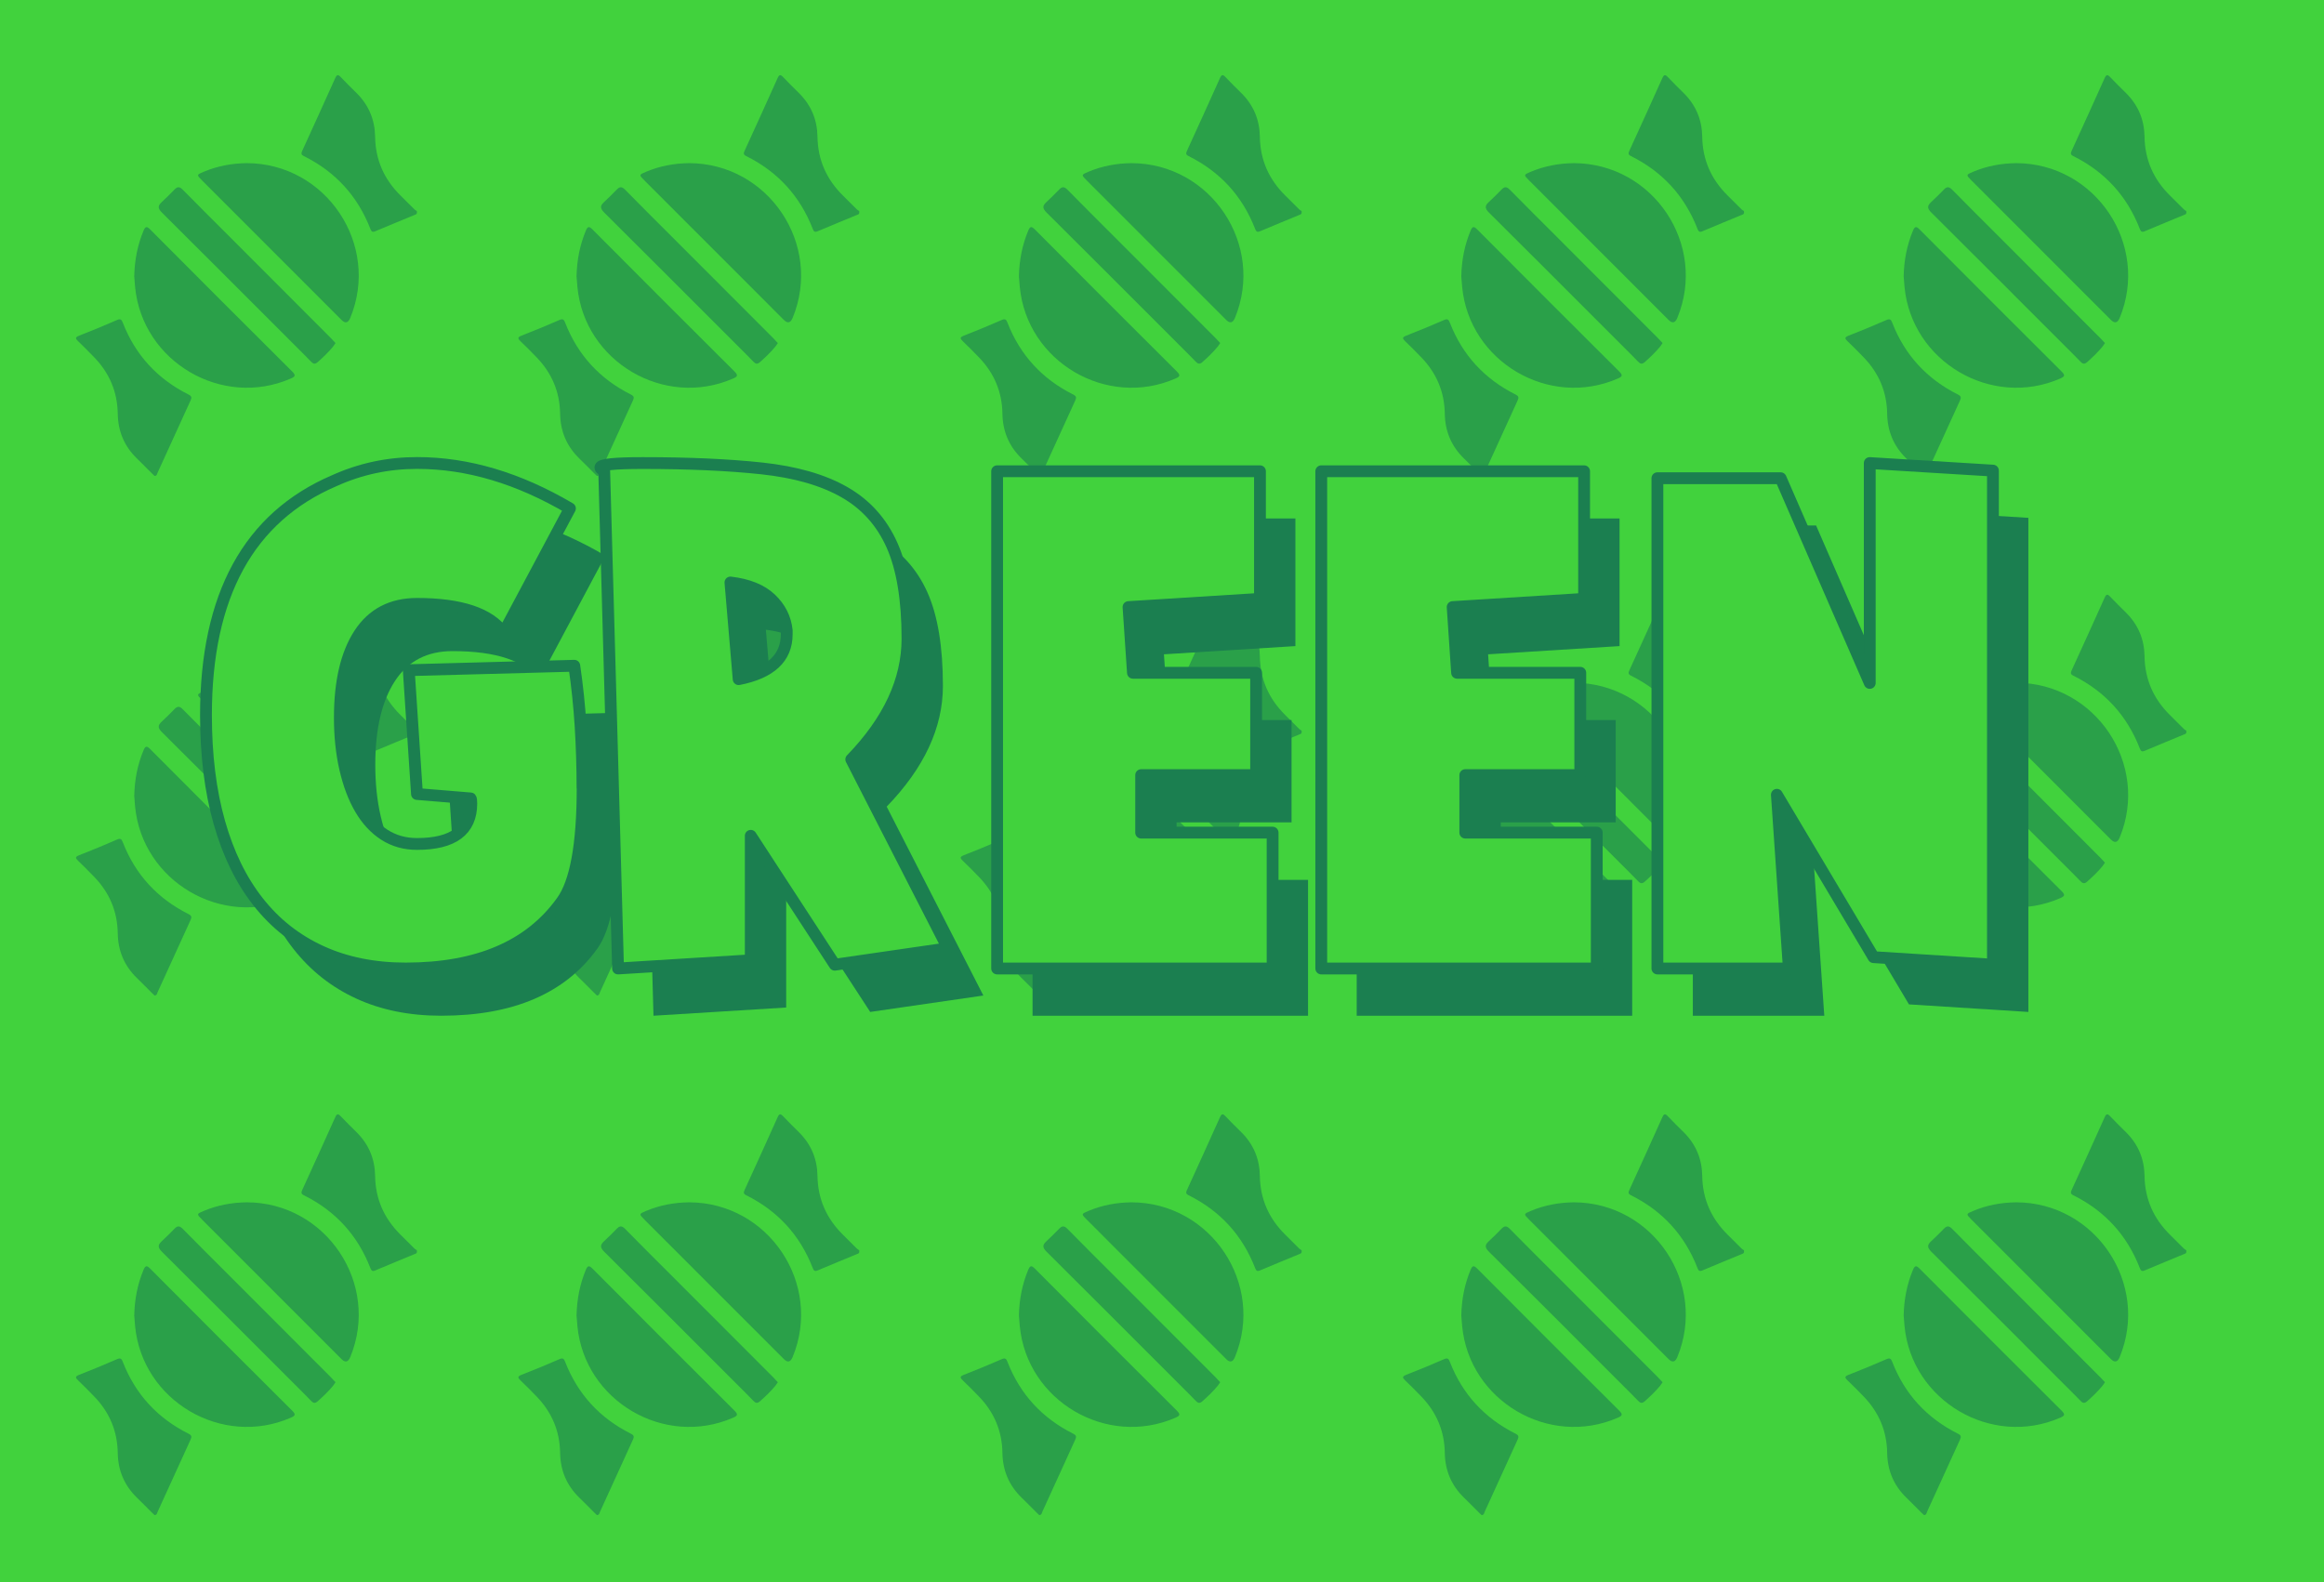 <?xml version="1.0" encoding="UTF-8"?><svg id="Capa_2" xmlns="http://www.w3.org/2000/svg" viewBox="0 0 393.54 268"><defs><style>.cls-1,.cls-2{fill:#41d23d;}.cls-3{fill:#1b7f50;}.cls-4{opacity:.61;}.cls-2{stroke:#1b7f50;stroke-linejoin:round;stroke-width:2px;}</style></defs><g id="Capa_1-2"><g><rect class="cls-1" width="393.54" height="268"/><g><g id="CphEfc.tif" class="cls-4"><path class="cls-3" d="M22.73,46.89c.06-2.92,.58-5.41,1.57-7.81,.33-.79,.57-.78,1.15-.2,7.99,8.03,15.99,16.04,24.02,24.03,.65,.65,.54,.86-.24,1.2-11.64,5.08-25.13-2.85-26.35-15.5-.07-.68-.12-1.37-.14-1.73Z"/><path class="cls-3" d="M41.8,27.63c13.43,.05,22.63,13.82,17.51,26.21q-.53,1.29-1.48,.34c-7.87-7.87-15.74-15.75-23.61-23.62-.95-.95-.95-.96,.33-1.49,2.32-.97,4.75-1.41,7.26-1.44Z"/><path class="cls-3" d="M70.58,35.72c.11,.6-.2,.6-.38,.68-2.22,.93-4.46,1.82-6.67,2.77-.54,.23-.66-.04-.82-.43-2.16-5.56-5.93-9.66-11.26-12.31-.49-.24-.45-.48-.27-.89,1.87-4.1,3.75-8.2,5.59-12.32,.28-.63,.5-.62,.94-.15,.87,.92,1.77,1.8,2.67,2.69,2.06,2.04,3.1,4.52,3.14,7.41,.06,3.92,1.53,7.2,4.3,9.94,.79,.78,1.57,1.57,2.36,2.35,.16,.16,.38,.26,.4,.27Z"/><path class="cls-3" d="M26.17,80.6c-.14-.14-.31-.29-.47-.45-.84-.84-1.67-1.69-2.52-2.51-2.14-2.08-3.2-4.62-3.24-7.59-.06-3.69-1.4-6.85-3.95-9.5-.9-.94-1.82-1.86-2.76-2.76-.43-.42-.57-.65,.14-.93,2.17-.85,4.33-1.73,6.46-2.67,.63-.28,.78,0,.97,.48,2.14,5.48,5.87,9.51,11.11,12.14,.56,.28,.58,.53,.35,1.03-1.87,4.06-3.71,8.13-5.57,12.2-.1,.22-.1,.55-.52,.56Z"/><path class="cls-3" d="M56.8,58.12c-.16,.24-.28,.43-.42,.6-.78,.95-1.67,1.79-2.58,2.6-.46,.41-.76,.32-1.14-.09-.92-.97-1.89-1.9-2.83-2.85-7.47-7.47-14.93-14.95-22.42-22.39-.67-.67-.73-1.11-.05-1.74,.76-.7,1.49-1.43,2.21-2.17,.52-.54,.89-.45,1.4,.07,2.6,2.65,5.23,5.26,7.86,7.89,5.73,5.74,11.47,11.48,17.2,17.22,.26,.26,.51,.55,.79,.85Z"/></g><g id="CphEfc.tif-2" class="cls-4"><path class="cls-3" d="M22.73,134.89c.06-2.92,.58-5.41,1.57-7.81,.33-.79,.57-.78,1.15-.2,7.99,8.03,15.99,16.04,24.02,24.03,.65,.65,.54,.86-.24,1.2-11.64,5.08-25.13-2.85-26.35-15.5-.07-.68-.12-1.37-.14-1.73Z"/><path class="cls-3" d="M41.8,115.63c13.43,.05,22.63,13.82,17.51,26.21q-.53,1.29-1.48,.34c-7.87-7.87-15.74-15.75-23.61-23.62-.95-.95-.95-.96,.33-1.49,2.32-.97,4.75-1.41,7.26-1.44Z"/><path class="cls-3" d="M70.58,123.71c.11,.6-.2,.6-.38,.68-2.22,.93-4.46,1.82-6.67,2.77-.54,.23-.66-.04-.82-.43-2.16-5.56-5.93-9.66-11.26-12.31-.49-.24-.45-.48-.27-.89,1.87-4.1,3.75-8.2,5.59-12.32,.28-.63,.5-.62,.94-.15,.87,.92,1.77,1.8,2.67,2.69,2.06,2.04,3.1,4.52,3.14,7.41,.06,3.92,1.53,7.2,4.3,9.94,.79,.78,1.57,1.57,2.36,2.35,.16,.16,.38,.26,.4,.27Z"/><path class="cls-3" d="M26.17,168.59c-.14-.14-.31-.29-.47-.45-.84-.84-1.67-1.69-2.52-2.51-2.14-2.08-3.2-4.62-3.24-7.59-.06-3.69-1.4-6.85-3.95-9.5-.9-.94-1.82-1.86-2.76-2.76-.43-.42-.57-.65,.14-.93,2.17-.85,4.33-1.73,6.46-2.67,.63-.28,.78,0,.97,.48,2.14,5.48,5.87,9.51,11.11,12.14,.56,.28,.58,.53,.35,1.03-1.87,4.06-3.71,8.13-5.57,12.2-.1,.22-.1,.55-.52,.56Z"/><path class="cls-3" d="M56.8,146.11c-.16,.24-.28,.43-.42,.6-.78,.95-1.67,1.79-2.58,2.6-.46,.41-.76,.32-1.14-.09-.92-.97-1.89-1.9-2.83-2.85-7.47-7.47-14.93-14.95-22.42-22.39-.67-.67-.73-1.11-.05-1.74,.76-.7,1.49-1.43,2.21-2.17,.52-.54,.89-.45,1.4,.07,2.6,2.65,5.23,5.26,7.86,7.89,5.73,5.74,11.47,11.48,17.2,17.22,.26,.26,.51,.55,.79,.85Z"/></g><g id="CphEfc.tif-3" class="cls-4"><path class="cls-3" d="M22.73,222.88c.06-2.92,.58-5.41,1.57-7.81,.33-.79,.57-.78,1.15-.2,7.99,8.03,15.99,16.04,24.02,24.03,.65,.65,.54,.86-.24,1.2-11.64,5.08-25.13-2.85-26.35-15.5-.07-.68-.12-1.37-.14-1.73Z"/><path class="cls-3" d="M41.8,203.62c13.43,.05,22.63,13.82,17.51,26.21q-.53,1.29-1.48,.34c-7.87-7.87-15.74-15.75-23.61-23.62-.95-.95-.95-.96,.33-1.49,2.32-.97,4.75-1.41,7.26-1.44Z"/><path class="cls-3" d="M70.58,211.71c.11,.6-.2,.6-.38,.68-2.22,.93-4.46,1.82-6.67,2.77-.54,.23-.66-.04-.82-.43-2.16-5.56-5.93-9.66-11.26-12.31-.49-.24-.45-.48-.27-.89,1.87-4.1,3.75-8.2,5.59-12.32,.28-.63,.5-.62,.94-.15,.87,.92,1.77,1.8,2.67,2.69,2.06,2.04,3.1,4.52,3.14,7.41,.06,3.92,1.53,7.2,4.3,9.94,.79,.78,1.57,1.57,2.36,2.35,.16,.16,.38,.26,.4,.27Z"/><path class="cls-3" d="M26.17,256.59c-.14-.14-.31-.29-.47-.45-.84-.84-1.67-1.69-2.52-2.51-2.14-2.08-3.2-4.62-3.24-7.59-.06-3.69-1.4-6.85-3.95-9.5-.9-.94-1.82-1.86-2.76-2.76-.43-.42-.57-.65,.14-.93,2.17-.85,4.33-1.73,6.46-2.67,.63-.28,.78,0,.97,.48,2.14,5.48,5.87,9.51,11.11,12.14,.56,.28,.58,.53,.35,1.03-1.87,4.06-3.71,8.13-5.57,12.2-.1,.22-.1,.55-.52,.56Z"/><path class="cls-3" d="M56.8,234.11c-.16,.24-.28,.43-.42,.6-.78,.95-1.67,1.79-2.58,2.6-.46,.41-.76,.32-1.14-.09-.92-.97-1.89-1.9-2.83-2.85-7.47-7.47-14.93-14.95-22.42-22.39-.67-.67-.73-1.11-.05-1.74,.76-.7,1.49-1.43,2.21-2.17,.52-.54,.89-.45,1.4,.07,2.6,2.65,5.23,5.26,7.86,7.89,5.73,5.74,11.47,11.48,17.2,17.22,.26,.26,.51,.55,.79,.85Z"/></g></g><g><g id="CphEfc.tif-4" class="cls-4"><path class="cls-3" d="M97.63,46.89c.06-2.92,.58-5.41,1.57-7.81,.33-.79,.57-.78,1.15-.2,7.99,8.03,15.99,16.04,24.02,24.03,.65,.65,.54,.86-.24,1.2-11.64,5.08-25.13-2.85-26.35-15.5-.07-.68-.12-1.37-.14-1.73Z"/><path class="cls-3" d="M116.71,27.63c13.43,.05,22.63,13.82,17.51,26.21q-.53,1.29-1.48,.34c-7.87-7.87-15.74-15.75-23.61-23.62-.95-.95-.95-.96,.33-1.49,2.32-.97,4.75-1.41,7.26-1.44Z"/><path class="cls-3" d="M145.49,35.72c.11,.6-.2,.6-.38,.68-2.22,.93-4.46,1.82-6.67,2.77-.54,.23-.66-.04-.82-.43-2.16-5.56-5.93-9.66-11.26-12.31-.49-.24-.45-.48-.27-.89,1.87-4.1,3.75-8.2,5.59-12.32,.28-.63,.5-.62,.94-.15,.87,.92,1.77,1.8,2.67,2.69,2.06,2.04,3.1,4.52,3.14,7.41,.06,3.92,1.53,7.2,4.3,9.94,.79,.78,1.57,1.57,2.36,2.35,.16,.16,.38,.26,.4,.27Z"/><path class="cls-3" d="M101.08,80.6c-.14-.14-.31-.29-.47-.45-.84-.84-1.67-1.69-2.52-2.51-2.14-2.08-3.2-4.62-3.24-7.59-.06-3.69-1.4-6.85-3.95-9.5-.9-.94-1.82-1.86-2.76-2.76-.43-.42-.57-.65,.14-.93,2.17-.85,4.33-1.73,6.46-2.67,.63-.28,.78,0,.97,.48,2.14,5.48,5.87,9.51,11.11,12.14,.56,.28,.58,.53,.35,1.03-1.87,4.06-3.71,8.13-5.57,12.2-.1,.22-.1,.55-.52,.56Z"/><path class="cls-3" d="M131.7,58.12c-.16,.24-.28,.43-.42,.6-.78,.95-1.67,1.79-2.58,2.6-.46,.41-.76,.32-1.14-.09-.92-.97-1.89-1.9-2.83-2.85-7.47-7.47-14.93-14.95-22.42-22.39-.67-.67-.73-1.11-.05-1.74,.76-.7,1.49-1.43,2.21-2.17,.52-.54,.89-.45,1.4,.07,2.6,2.65,5.23,5.26,7.86,7.89,5.73,5.74,11.47,11.48,17.2,17.22,.26,.26,.51,.55,.79,.85Z"/></g><g id="CphEfc.tif-5" class="cls-4"><path class="cls-3" d="M97.63,134.89c.06-2.92,.58-5.41,1.57-7.81,.33-.79,.57-.78,1.15-.2,7.99,8.03,15.99,16.04,24.02,24.03,.65,.65,.54,.86-.24,1.2-11.64,5.08-25.13-2.85-26.35-15.5-.07-.68-.12-1.37-.14-1.73Z"/><path class="cls-3" d="M116.71,115.63c13.43,.05,22.63,13.82,17.51,26.21q-.53,1.29-1.48,.34c-7.87-7.87-15.74-15.75-23.61-23.62-.95-.95-.95-.96,.33-1.49,2.32-.97,4.75-1.41,7.26-1.44Z"/><path class="cls-3" d="M145.49,123.71c.11,.6-.2,.6-.38,.68-2.22,.93-4.46,1.82-6.67,2.77-.54,.23-.66-.04-.82-.43-2.16-5.56-5.93-9.66-11.26-12.31-.49-.24-.45-.48-.27-.89,1.87-4.1,3.75-8.2,5.59-12.32,.28-.63,.5-.62,.94-.15,.87,.92,1.77,1.8,2.67,2.69,2.06,2.04,3.1,4.52,3.14,7.41,.06,3.92,1.53,7.2,4.3,9.94,.79,.78,1.57,1.57,2.36,2.35,.16,.16,.38,.26,.4,.27Z"/><path class="cls-3" d="M101.08,168.59c-.14-.14-.31-.29-.47-.45-.84-.84-1.67-1.69-2.52-2.51-2.14-2.08-3.2-4.62-3.24-7.59-.06-3.69-1.4-6.85-3.95-9.5-.9-.94-1.82-1.86-2.76-2.76-.43-.42-.57-.65,.14-.93,2.17-.85,4.33-1.73,6.46-2.67,.63-.28,.78,0,.97,.48,2.14,5.48,5.87,9.51,11.11,12.14,.56,.28,.58,.53,.35,1.03-1.87,4.06-3.71,8.13-5.57,12.2-.1,.22-.1,.55-.52,.56Z"/><path class="cls-3" d="M131.7,146.11c-.16,.24-.28,.43-.42,.6-.78,.95-1.67,1.79-2.58,2.6-.46,.41-.76,.32-1.14-.09-.92-.97-1.89-1.9-2.83-2.85-7.47-7.47-14.93-14.95-22.42-22.39-.67-.67-.73-1.11-.05-1.74,.76-.7,1.49-1.43,2.21-2.17,.52-.54,.89-.45,1.4,.07,2.6,2.65,5.23,5.26,7.86,7.89,5.73,5.74,11.47,11.48,17.2,17.22,.26,.26,.51,.55,.79,.85Z"/></g><g id="CphEfc.tif-6" class="cls-4"><path class="cls-3" d="M97.63,222.88c.06-2.92,.58-5.41,1.57-7.81,.33-.79,.57-.78,1.15-.2,7.99,8.03,15.99,16.04,24.02,24.03,.65,.65,.54,.86-.24,1.2-11.64,5.08-25.13-2.85-26.35-15.5-.07-.68-.12-1.37-.14-1.73Z"/><path class="cls-3" d="M116.71,203.62c13.43,.05,22.63,13.82,17.51,26.21q-.53,1.29-1.48,.34c-7.87-7.87-15.74-15.75-23.61-23.62-.95-.95-.95-.96,.33-1.49,2.32-.97,4.75-1.41,7.26-1.44Z"/><path class="cls-3" d="M145.49,211.71c.11,.6-.2,.6-.38,.68-2.22,.93-4.46,1.82-6.67,2.77-.54,.23-.66-.04-.82-.43-2.16-5.56-5.93-9.66-11.26-12.31-.49-.24-.45-.48-.27-.89,1.87-4.1,3.75-8.2,5.59-12.32,.28-.63,.5-.62,.94-.15,.87,.92,1.77,1.8,2.67,2.69,2.06,2.04,3.1,4.52,3.14,7.41,.06,3.92,1.53,7.2,4.3,9.94,.79,.78,1.57,1.57,2.36,2.35,.16,.16,.38,.26,.4,.27Z"/><path class="cls-3" d="M101.08,256.59c-.14-.14-.31-.29-.47-.45-.84-.84-1.67-1.69-2.52-2.51-2.14-2.08-3.2-4.62-3.24-7.59-.06-3.69-1.4-6.85-3.95-9.5-.9-.94-1.82-1.86-2.76-2.76-.43-.42-.57-.65,.14-.93,2.17-.85,4.33-1.73,6.46-2.67,.63-.28,.78,0,.97,.48,2.14,5.48,5.87,9.51,11.11,12.14,.56,.28,.58,.53,.35,1.03-1.87,4.06-3.71,8.13-5.57,12.2-.1,.22-.1,.55-.52,.56Z"/><path class="cls-3" d="M131.7,234.11c-.16,.24-.28,.43-.42,.6-.78,.95-1.67,1.79-2.58,2.6-.46,.41-.76,.32-1.14-.09-.92-.97-1.89-1.9-2.83-2.85-7.47-7.47-14.93-14.95-22.42-22.39-.67-.67-.73-1.11-.05-1.74,.76-.7,1.49-1.43,2.21-2.17,.52-.54,.89-.45,1.4,.07,2.6,2.65,5.23,5.26,7.86,7.89,5.73,5.74,11.47,11.48,17.2,17.22,.26,.26,.51,.55,.79,.85Z"/></g></g><g><g id="CphEfc.tif-7" class="cls-4"><path class="cls-3" d="M172.54,46.89c.06-2.92,.58-5.41,1.57-7.81,.33-.79,.57-.78,1.15-.2,7.99,8.03,15.99,16.04,24.02,24.03,.65,.65,.54,.86-.24,1.2-11.64,5.08-25.13-2.85-26.35-15.5-.07-.68-.12-1.37-.14-1.73Z"/><path class="cls-3" d="M191.61,27.63c13.43,.05,22.63,13.82,17.51,26.21q-.53,1.29-1.48,.34c-7.87-7.87-15.74-15.75-23.61-23.62-.95-.95-.95-.96,.33-1.49,2.32-.97,4.75-1.41,7.26-1.44Z"/><path class="cls-3" d="M220.4,35.72c.11,.6-.2,.6-.38,.68-2.22,.93-4.46,1.82-6.67,2.77-.54,.23-.66-.04-.82-.43-2.16-5.56-5.93-9.66-11.26-12.31-.49-.24-.45-.48-.27-.89,1.87-4.1,3.75-8.2,5.59-12.32,.28-.63,.5-.62,.94-.15,.87,.92,1.77,1.8,2.67,2.69,2.06,2.04,3.1,4.52,3.14,7.41,.06,3.92,1.53,7.2,4.3,9.94,.79,.78,1.57,1.57,2.36,2.35,.16,.16,.38,.26,.4,.27Z"/><path class="cls-3" d="M175.98,80.6c-.14-.14-.31-.29-.47-.45-.84-.84-1.67-1.69-2.52-2.51-2.14-2.08-3.2-4.62-3.24-7.59-.06-3.69-1.4-6.85-3.95-9.5-.9-.94-1.82-1.86-2.76-2.76-.43-.42-.57-.65,.14-.93,2.17-.85,4.33-1.73,6.46-2.67,.63-.28,.78,0,.97,.48,2.14,5.48,5.87,9.51,11.11,12.14,.56,.28,.58,.53,.35,1.03-1.87,4.06-3.71,8.13-5.57,12.2-.1,.22-.1,.55-.52,.56Z"/><path class="cls-3" d="M206.61,58.12c-.16,.24-.28,.43-.42,.6-.78,.95-1.67,1.79-2.58,2.6-.46,.41-.76,.32-1.14-.09-.92-.97-1.89-1.9-2.83-2.85-7.47-7.47-14.93-14.95-22.42-22.39-.67-.67-.73-1.11-.05-1.74,.76-.7,1.49-1.43,2.21-2.17,.52-.54,.89-.45,1.4,.07,2.6,2.65,5.23,5.26,7.86,7.89,5.73,5.74,11.47,11.48,17.2,17.22,.26,.26,.51,.55,.79,.85Z"/></g><g id="CphEfc.tif-8" class="cls-4"><path class="cls-3" d="M172.54,134.89c.06-2.92,.58-5.41,1.57-7.81,.33-.79,.57-.78,1.15-.2,7.99,8.03,15.99,16.04,24.02,24.03,.65,.65,.54,.86-.24,1.2-11.64,5.08-25.13-2.85-26.35-15.5-.07-.68-.12-1.37-.14-1.73Z"/><path class="cls-3" d="M191.61,115.63c13.43,.05,22.63,13.82,17.51,26.21q-.53,1.29-1.48,.34c-7.87-7.87-15.74-15.75-23.61-23.62-.95-.95-.95-.96,.33-1.49,2.32-.97,4.75-1.41,7.26-1.44Z"/><path class="cls-3" d="M220.4,123.71c.11,.6-.2,.6-.38,.68-2.22,.93-4.46,1.82-6.67,2.77-.54,.23-.66-.04-.82-.43-2.16-5.56-5.93-9.66-11.26-12.31-.49-.24-.45-.48-.27-.89,1.87-4.1,3.75-8.2,5.59-12.32,.28-.63,.5-.62,.94-.15,.87,.92,1.77,1.8,2.67,2.69,2.06,2.04,3.1,4.52,3.14,7.41,.06,3.92,1.53,7.2,4.3,9.94,.79,.78,1.57,1.57,2.36,2.35,.16,.16,.38,.26,.4,.27Z"/><path class="cls-3" d="M175.98,168.59c-.14-.14-.31-.29-.47-.45-.84-.84-1.67-1.69-2.52-2.51-2.14-2.08-3.2-4.62-3.24-7.59-.06-3.69-1.4-6.85-3.95-9.5-.9-.94-1.82-1.86-2.76-2.76-.43-.42-.57-.65,.14-.93,2.17-.85,4.33-1.73,6.46-2.67,.63-.28,.78,0,.97,.48,2.14,5.48,5.87,9.51,11.11,12.14,.56,.28,.58,.53,.35,1.03-1.87,4.06-3.71,8.13-5.57,12.2-.1,.22-.1,.55-.52,.56Z"/><path class="cls-3" d="M206.61,146.11c-.16,.24-.28,.43-.42,.6-.78,.95-1.67,1.79-2.58,2.6-.46,.41-.76,.32-1.14-.09-.92-.97-1.89-1.9-2.83-2.85-7.47-7.47-14.93-14.95-22.42-22.39-.67-.67-.73-1.11-.05-1.74,.76-.7,1.49-1.43,2.21-2.17,.52-.54,.89-.45,1.4,.07,2.6,2.65,5.23,5.26,7.86,7.89,5.73,5.74,11.47,11.48,17.2,17.22,.26,.26,.51,.55,.79,.85Z"/></g><g id="CphEfc.tif-9" class="cls-4"><path class="cls-3" d="M172.54,222.88c.06-2.92,.58-5.41,1.57-7.81,.33-.79,.57-.78,1.15-.2,7.99,8.03,15.99,16.04,24.02,24.03,.65,.65,.54,.86-.24,1.2-11.64,5.08-25.13-2.85-26.35-15.5-.07-.68-.12-1.37-.14-1.73Z"/><path class="cls-3" d="M191.61,203.62c13.43,.05,22.63,13.82,17.51,26.21q-.53,1.29-1.48,.34c-7.87-7.87-15.74-15.75-23.61-23.62-.95-.95-.95-.96,.33-1.49,2.32-.97,4.75-1.41,7.26-1.44Z"/><path class="cls-3" d="M220.4,211.71c.11,.6-.2,.6-.38,.68-2.22,.93-4.46,1.82-6.67,2.77-.54,.23-.66-.04-.82-.43-2.16-5.56-5.93-9.66-11.26-12.31-.49-.24-.45-.48-.27-.89,1.87-4.1,3.75-8.2,5.59-12.32,.28-.63,.5-.62,.94-.15,.87,.92,1.77,1.8,2.67,2.69,2.06,2.04,3.1,4.52,3.14,7.41,.06,3.92,1.53,7.2,4.3,9.94,.79,.78,1.57,1.57,2.36,2.35,.16,.16,.38,.26,.4,.27Z"/><path class="cls-3" d="M175.98,256.59c-.14-.14-.31-.29-.47-.45-.84-.84-1.67-1.69-2.52-2.51-2.14-2.08-3.2-4.62-3.24-7.59-.06-3.69-1.4-6.85-3.95-9.5-.9-.94-1.82-1.86-2.76-2.76-.43-.42-.57-.65,.14-.93,2.17-.85,4.33-1.73,6.46-2.67,.63-.28,.78,0,.97,.48,2.14,5.48,5.87,9.51,11.11,12.14,.56,.28,.58,.53,.35,1.03-1.87,4.06-3.71,8.13-5.57,12.2-.1,.22-.1,.55-.52,.56Z"/><path class="cls-3" d="M206.61,234.11c-.16,.24-.28,.43-.42,.6-.78,.95-1.67,1.79-2.58,2.6-.46,.41-.76,.32-1.14-.09-.92-.97-1.89-1.9-2.83-2.85-7.47-7.47-14.93-14.95-22.42-22.39-.67-.67-.73-1.11-.05-1.74,.76-.7,1.49-1.43,2.21-2.17,.52-.54,.89-.45,1.4,.07,2.6,2.65,5.23,5.26,7.86,7.89,5.73,5.74,11.47,11.48,17.2,17.22,.26,.26,.51,.55,.79,.85Z"/></g></g><g><g id="CphEfc.tif-10" class="cls-4"><path class="cls-3" d="M247.45,46.89c.06-2.92,.58-5.41,1.57-7.81,.33-.79,.57-.78,1.15-.2,7.99,8.03,15.99,16.04,24.02,24.03,.65,.65,.54,.86-.24,1.2-11.64,5.08-25.13-2.85-26.35-15.5-.07-.68-.12-1.37-.14-1.73Z"/><path class="cls-3" d="M266.52,27.63c13.43,.05,22.63,13.82,17.51,26.21q-.53,1.29-1.48,.34c-7.87-7.87-15.74-15.75-23.61-23.62-.95-.95-.95-.96,.33-1.49,2.32-.97,4.75-1.41,7.26-1.44Z"/><path class="cls-3" d="M295.31,35.72c.11,.6-.2,.6-.38,.68-2.22,.93-4.46,1.82-6.67,2.77-.54,.23-.66-.04-.82-.43-2.16-5.56-5.93-9.66-11.26-12.31-.49-.24-.45-.48-.27-.89,1.87-4.1,3.75-8.2,5.59-12.32,.28-.63,.5-.62,.94-.15,.87,.92,1.77,1.8,2.67,2.69,2.06,2.04,3.1,4.52,3.14,7.41,.06,3.92,1.53,7.2,4.3,9.94,.79,.78,1.57,1.57,2.36,2.35,.16,.16,.38,.26,.4,.27Z"/><path class="cls-3" d="M250.89,80.6c-.14-.14-.31-.29-.47-.45-.84-.84-1.67-1.69-2.52-2.51-2.14-2.08-3.2-4.62-3.24-7.59-.06-3.69-1.4-6.85-3.95-9.5-.9-.94-1.82-1.86-2.76-2.76-.43-.42-.57-.65,.14-.93,2.17-.85,4.33-1.73,6.46-2.67,.63-.28,.78,0,.97,.48,2.14,5.48,5.87,9.51,11.11,12.14,.56,.28,.58,.53,.35,1.03-1.87,4.06-3.71,8.13-5.57,12.2-.1,.22-.1,.55-.52,.56Z"/><path class="cls-3" d="M281.52,58.12c-.16,.24-.28,.43-.42,.6-.78,.95-1.67,1.79-2.58,2.6-.46,.41-.76,.32-1.14-.09-.92-.97-1.89-1.9-2.83-2.85-7.47-7.47-14.93-14.95-22.42-22.39-.67-.67-.73-1.11-.05-1.74,.76-.7,1.49-1.43,2.21-2.17,.52-.54,.89-.45,1.4,.07,2.6,2.65,5.23,5.26,7.86,7.89,5.73,5.74,11.47,11.48,17.2,17.22,.26,.26,.51,.55,.79,.85Z"/></g><g id="CphEfc.tif-11" class="cls-4"><path class="cls-3" d="M247.45,134.89c.06-2.92,.58-5.41,1.57-7.81,.33-.79,.57-.78,1.15-.2,7.99,8.03,15.99,16.04,24.02,24.03,.65,.65,.54,.86-.24,1.2-11.64,5.08-25.13-2.85-26.35-15.5-.07-.68-.12-1.37-.14-1.73Z"/><path class="cls-3" d="M266.52,115.63c13.43,.05,22.63,13.82,17.51,26.21q-.53,1.29-1.48,.34c-7.87-7.87-15.74-15.75-23.61-23.62-.95-.95-.95-.96,.33-1.49,2.32-.97,4.75-1.41,7.26-1.44Z"/><path class="cls-3" d="M295.31,123.71c.11,.6-.2,.6-.38,.68-2.22,.93-4.46,1.82-6.67,2.77-.54,.23-.66-.04-.82-.43-2.16-5.56-5.93-9.66-11.26-12.31-.49-.24-.45-.48-.27-.89,1.87-4.1,3.75-8.2,5.59-12.32,.28-.63,.5-.62,.94-.15,.87,.92,1.77,1.8,2.67,2.69,2.06,2.04,3.1,4.52,3.14,7.41,.06,3.92,1.53,7.2,4.3,9.94,.79,.78,1.57,1.57,2.36,2.35,.16,.16,.38,.26,.4,.27Z"/><path class="cls-3" d="M250.89,168.59c-.14-.14-.31-.29-.47-.45-.84-.84-1.67-1.69-2.52-2.51-2.14-2.08-3.2-4.62-3.24-7.59-.06-3.69-1.4-6.85-3.95-9.5-.9-.94-1.82-1.86-2.76-2.76-.43-.42-.57-.65,.14-.93,2.17-.85,4.33-1.73,6.46-2.67,.63-.28,.78,0,.97,.48,2.14,5.48,5.87,9.51,11.11,12.14,.56,.28,.58,.53,.35,1.03-1.87,4.06-3.71,8.13-5.57,12.2-.1,.22-.1,.55-.52,.56Z"/><path class="cls-3" d="M281.52,146.11c-.16,.24-.28,.43-.42,.6-.78,.95-1.67,1.79-2.58,2.6-.46,.41-.76,.32-1.14-.09-.92-.97-1.89-1.9-2.83-2.85-7.47-7.47-14.93-14.95-22.42-22.39-.67-.67-.73-1.11-.05-1.74,.76-.7,1.49-1.43,2.21-2.17,.52-.54,.89-.45,1.4,.07,2.6,2.65,5.23,5.26,7.86,7.89,5.73,5.74,11.47,11.48,17.2,17.22,.26,.26,.51,.55,.79,.85Z"/></g><g id="CphEfc.tif-12" class="cls-4"><path class="cls-3" d="M247.45,222.88c.06-2.92,.58-5.41,1.57-7.81,.33-.79,.57-.78,1.15-.2,7.99,8.03,15.99,16.04,24.02,24.03,.65,.65,.54,.86-.24,1.2-11.64,5.08-25.13-2.85-26.35-15.5-.07-.68-.12-1.37-.14-1.73Z"/><path class="cls-3" d="M266.52,203.62c13.43,.05,22.63,13.82,17.51,26.21q-.53,1.29-1.48,.34c-7.87-7.87-15.74-15.75-23.61-23.62-.95-.95-.95-.96,.33-1.49,2.32-.97,4.75-1.41,7.26-1.44Z"/><path class="cls-3" d="M295.31,211.71c.11,.6-.2,.6-.38,.68-2.22,.93-4.46,1.82-6.67,2.77-.54,.23-.66-.04-.82-.43-2.16-5.56-5.93-9.66-11.26-12.31-.49-.24-.45-.48-.27-.89,1.87-4.1,3.75-8.2,5.59-12.32,.28-.63,.5-.62,.94-.15,.87,.92,1.77,1.8,2.67,2.69,2.06,2.04,3.1,4.52,3.14,7.41,.06,3.92,1.53,7.2,4.3,9.94,.79,.78,1.57,1.57,2.36,2.35,.16,.16,.38,.26,.4,.27Z"/><path class="cls-3" d="M250.89,256.59c-.14-.14-.31-.29-.47-.45-.84-.84-1.67-1.69-2.52-2.51-2.14-2.08-3.2-4.62-3.24-7.59-.06-3.69-1.4-6.85-3.95-9.5-.9-.94-1.82-1.86-2.76-2.76-.43-.42-.57-.65,.14-.93,2.17-.85,4.33-1.73,6.46-2.67,.63-.28,.78,0,.97,.48,2.14,5.48,5.87,9.51,11.11,12.14,.56,.28,.58,.53,.35,1.03-1.87,4.06-3.71,8.13-5.57,12.2-.1,.22-.1,.55-.52,.56Z"/><path class="cls-3" d="M281.52,234.11c-.16,.24-.28,.43-.42,.6-.78,.95-1.67,1.79-2.58,2.6-.46,.41-.76,.32-1.14-.09-.92-.97-1.89-1.9-2.83-2.85-7.47-7.47-14.93-14.95-22.42-22.39-.67-.67-.73-1.11-.05-1.74,.76-.7,1.49-1.43,2.21-2.17,.52-.54,.89-.45,1.4,.07,2.6,2.65,5.23,5.26,7.86,7.89,5.73,5.74,11.47,11.48,17.2,17.22,.26,.26,.51,.55,.79,.85Z"/></g></g><g><g id="CphEfc.tif-13" class="cls-4"><path class="cls-3" d="M322.36,46.89c.06-2.92,.58-5.41,1.57-7.81,.33-.79,.57-.78,1.15-.2,7.99,8.03,15.99,16.04,24.02,24.03,.65,.65,.54,.86-.24,1.2-11.64,5.08-25.13-2.85-26.35-15.5-.07-.68-.12-1.37-.14-1.73Z"/><path class="cls-3" d="M341.43,27.63c13.43,.05,22.63,13.82,17.51,26.21q-.53,1.29-1.48,.34c-7.87-7.87-15.74-15.75-23.61-23.62-.95-.95-.95-.96,.33-1.49,2.32-.97,4.75-1.41,7.26-1.44Z"/><path class="cls-3" d="M370.21,35.72c.11,.6-.2,.6-.38,.68-2.22,.93-4.46,1.82-6.67,2.77-.54,.23-.66-.04-.82-.43-2.16-5.56-5.93-9.66-11.26-12.31-.49-.24-.45-.48-.27-.89,1.87-4.1,3.75-8.2,5.59-12.32,.28-.63,.5-.62,.94-.15,.87,.92,1.77,1.8,2.67,2.69,2.06,2.04,3.1,4.52,3.14,7.41,.06,3.92,1.53,7.2,4.3,9.94,.79,.78,1.57,1.57,2.36,2.35,.16,.16,.38,.26,.4,.27Z"/><path class="cls-3" d="M325.8,80.6c-.14-.14-.31-.29-.47-.45-.84-.84-1.67-1.69-2.52-2.51-2.14-2.08-3.2-4.62-3.24-7.59-.06-3.69-1.4-6.85-3.95-9.5-.9-.94-1.82-1.86-2.76-2.76-.43-.42-.57-.65,.14-.93,2.17-.85,4.33-1.73,6.46-2.67,.63-.28,.78,0,.97,.48,2.14,5.48,5.87,9.51,11.11,12.14,.56,.28,.58,.53,.35,1.03-1.87,4.06-3.71,8.13-5.57,12.2-.1,.22-.1,.55-.52,.56Z"/><path class="cls-3" d="M356.43,58.12c-.16,.24-.28,.43-.42,.6-.78,.95-1.67,1.79-2.58,2.6-.46,.41-.76,.32-1.14-.09-.92-.97-1.89-1.9-2.83-2.85-7.47-7.47-14.93-14.95-22.42-22.39-.67-.67-.73-1.11-.05-1.74,.76-.7,1.49-1.43,2.21-2.17,.52-.54,.89-.45,1.4,.07,2.6,2.65,5.23,5.26,7.86,7.89,5.73,5.74,11.47,11.48,17.2,17.22,.26,.26,.51,.55,.79,.85Z"/></g><g id="CphEfc.tif-14" class="cls-4"><path class="cls-3" d="M322.36,134.89c.06-2.92,.58-5.41,1.57-7.81,.33-.79,.57-.78,1.15-.2,7.99,8.03,15.99,16.04,24.02,24.03,.65,.65,.54,.86-.24,1.2-11.64,5.08-25.13-2.85-26.35-15.5-.07-.68-.12-1.37-.14-1.73Z"/><path class="cls-3" d="M341.43,115.63c13.43,.05,22.63,13.82,17.51,26.21q-.53,1.29-1.48,.34c-7.87-7.87-15.74-15.75-23.61-23.62-.95-.95-.95-.96,.33-1.49,2.32-.97,4.75-1.41,7.26-1.44Z"/><path class="cls-3" d="M370.21,123.71c.11,.6-.2,.6-.38,.68-2.22,.93-4.46,1.82-6.67,2.77-.54,.23-.66-.04-.82-.43-2.16-5.56-5.93-9.66-11.26-12.31-.49-.24-.45-.48-.27-.89,1.87-4.1,3.75-8.2,5.59-12.32,.28-.63,.5-.62,.94-.15,.87,.92,1.77,1.8,2.67,2.69,2.06,2.04,3.1,4.52,3.14,7.41,.06,3.92,1.53,7.2,4.3,9.94,.79,.78,1.57,1.57,2.36,2.35,.16,.16,.38,.26,.4,.27Z"/><path class="cls-3" d="M325.8,168.59c-.14-.14-.31-.29-.47-.45-.84-.84-1.67-1.69-2.52-2.51-2.14-2.08-3.2-4.62-3.24-7.59-.06-3.69-1.4-6.85-3.95-9.5-.9-.94-1.82-1.86-2.76-2.76-.43-.42-.57-.65,.14-.93,2.17-.85,4.33-1.73,6.46-2.67,.63-.28,.78,0,.97,.48,2.14,5.48,5.87,9.51,11.11,12.14,.56,.28,.58,.53,.35,1.03-1.87,4.06-3.71,8.13-5.57,12.2-.1,.22-.1,.55-.52,.56Z"/><path class="cls-3" d="M356.43,146.11c-.16,.24-.28,.43-.42,.6-.78,.95-1.67,1.79-2.58,2.6-.46,.41-.76,.32-1.14-.09-.92-.97-1.89-1.9-2.83-2.85-7.47-7.47-14.93-14.95-22.42-22.39-.67-.67-.73-1.11-.05-1.74,.76-.7,1.49-1.43,2.21-2.17,.52-.54,.89-.45,1.4,.07,2.6,2.65,5.23,5.26,7.86,7.89,5.73,5.74,11.47,11.48,17.2,17.22,.26,.26,.51,.55,.79,.85Z"/></g><g id="CphEfc.tif-15" class="cls-4"><path class="cls-3" d="M322.36,222.88c.06-2.92,.58-5.41,1.57-7.81,.33-.79,.57-.78,1.15-.2,7.99,8.03,15.99,16.04,24.02,24.03,.65,.65,.54,.86-.24,1.2-11.64,5.08-25.13-2.85-26.35-15.5-.07-.68-.12-1.37-.14-1.73Z"/><path class="cls-3" d="M341.43,203.62c13.43,.05,22.63,13.82,17.51,26.21q-.53,1.29-1.48,.34c-7.87-7.87-15.74-15.75-23.61-23.62-.95-.95-.95-.96,.33-1.49,2.32-.97,4.75-1.41,7.26-1.44Z"/><path class="cls-3" d="M370.21,211.71c.11,.6-.2,.6-.38,.68-2.22,.93-4.46,1.82-6.67,2.77-.54,.23-.66-.04-.82-.43-2.16-5.56-5.93-9.66-11.26-12.31-.49-.24-.45-.48-.27-.89,1.87-4.1,3.75-8.2,5.59-12.32,.28-.63,.5-.62,.94-.15,.87,.92,1.77,1.8,2.67,2.69,2.06,2.04,3.1,4.52,3.14,7.41,.06,3.92,1.53,7.2,4.3,9.94,.79,.78,1.57,1.57,2.36,2.35,.16,.16,.38,.26,.4,.27Z"/><path class="cls-3" d="M325.8,256.59c-.14-.14-.31-.29-.47-.45-.84-.84-1.67-1.69-2.52-2.51-2.14-2.08-3.2-4.62-3.24-7.59-.06-3.69-1.4-6.85-3.95-9.5-.9-.94-1.82-1.86-2.76-2.76-.43-.42-.57-.65,.14-.93,2.17-.85,4.33-1.73,6.46-2.67,.63-.28,.78,0,.97,.48,2.14,5.48,5.87,9.51,11.11,12.14,.56,.28,.58,.53,.35,1.03-1.87,4.06-3.71,8.13-5.57,12.2-.1,.22-.1,.55-.52,.56Z"/><path class="cls-3" d="M356.43,234.11c-.16,.24-.28,.43-.42,.6-.78,.95-1.67,1.79-2.58,2.6-.46,.41-.76,.32-1.14-.09-.92-.97-1.89-1.9-2.83-2.85-7.47-7.47-14.93-14.95-22.42-22.39-.67-.67-.73-1.11-.05-1.74,.76-.7,1.49-1.43,2.21-2.17,.52-.54,.89-.45,1.4,.07,2.6,2.65,5.23,5.26,7.86,7.89,5.73,5.74,11.47,11.48,17.2,17.22,.26,.26,.51,.55,.79,.85Z"/></g></g><g><path class="cls-3" d="M104.66,141.42c0,9.63-1.18,16.05-3.53,19.26-5.42,7.56-14.23,11.34-26.43,11.34-5.35,0-10.13-.96-14.34-2.89-4.21-1.93-7.76-4.72-10.65-8.4-2.89-3.67-5.08-8.17-6.58-13.48-1.5-5.31-2.25-11.36-2.25-18.14,0-20.26,7.24-33.49,21.72-39.7,4.42-2,9.09-3,14.02-3,8.56,0,17.19,2.57,25.89,7.7l-11.24,21.08c-2.35-3.28-7.24-4.92-14.66-4.92-4.28,0-7.53,1.69-9.74,5.08-2.21,3.39-3.32,8.12-3.32,14.18,0,3.14,.3,6.03,.91,8.67,.61,2.64,1.46,4.91,2.57,6.79,1.1,1.89,2.46,3.35,4.07,4.39,1.61,1.03,3.44,1.55,5.51,1.55,6.13,0,9.2-2.28,9.2-6.85,0-.5-.04-.78-.11-.86l-9.09-.75-1.39-20.97,28.03-.75c.5,3.42,.86,6.85,1.07,10.27s.32,6.88,.32,10.38Z"/><path class="cls-3" d="M166.51,168.6l-19.15,2.78-14.23-21.83v21.08l-22.47,1.39-2.35-84.42c-.43-.07-.64-.21-.64-.43,0-.5,2.39-.75,7.17-.75,7.77,0,14.5,.3,20.17,.91,5.67,.61,10.33,1.94,13.96,4.01,3.64,2.07,6.33,5.07,8.08,8.99,1.75,3.92,2.62,9.2,2.62,15.84,0,7.06-3.17,13.88-9.52,20.44l16.37,31.99Zm-35.42-45.58c5.42-1.07,8.13-3.6,8.13-7.6v-.64c-.21-2.07-1.11-3.85-2.68-5.35-1.57-1.5-3.85-2.42-6.85-2.78l1.39,16.37Z"/><path class="cls-3" d="M221.5,172.02h-46.65V87.81h44.51v21.61l-22.26,1.39,.75,11.13h20.86v17.33h-19.47v9.74h22.26v23Z"/><path class="cls-3" d="M276.39,172.02h-46.65V87.81h44.51v21.61l-22.26,1.39,.75,11.13h20.86v17.33h-19.47v9.74h22.26v23Z"/><path class="cls-3" d="M343.48,171.38l-20.22-1.28-16.37-27.5,2.03,29.42h-22.26V88.99h20.87l15.09,34.67v-37.24l20.86,1.28v83.67Z"/></g><g><path class="cls-2" d="M98.66,133.42c0,9.63-1.18,16.05-3.53,19.26-5.42,7.56-14.23,11.34-26.43,11.34-5.35,0-10.13-.96-14.34-2.89-4.21-1.93-7.76-4.72-10.65-8.4-2.89-3.67-5.08-8.17-6.58-13.48-1.5-5.31-2.25-11.36-2.25-18.14,0-20.26,7.24-33.49,21.72-39.7,4.42-2,9.09-3,14.02-3,8.56,0,17.19,2.57,25.89,7.7l-11.24,21.08c-2.35-3.28-7.24-4.92-14.66-4.92-4.28,0-7.53,1.69-9.74,5.08-2.21,3.39-3.32,8.12-3.32,14.18,0,3.14,.3,6.03,.91,8.67,.61,2.64,1.46,4.91,2.57,6.79,1.1,1.89,2.46,3.35,4.07,4.39,1.61,1.03,3.44,1.55,5.51,1.55,6.13,0,9.2-2.28,9.2-6.85,0-.5-.04-.78-.11-.86l-9.09-.75-1.39-20.97,28.03-.75c.5,3.42,.86,6.85,1.07,10.27s.32,6.88,.32,10.38Z"/><path class="cls-2" d="M160.51,160.6l-19.15,2.78-14.23-21.83v21.08l-22.47,1.39-2.35-84.42c-.43-.07-.64-.21-.64-.43,0-.5,2.39-.75,7.17-.75,7.77,0,14.5,.3,20.17,.91,5.67,.61,10.33,1.94,13.96,4.01,3.64,2.07,6.33,5.07,8.08,8.99,1.75,3.92,2.62,9.2,2.62,15.84,0,7.06-3.17,13.88-9.52,20.44l16.37,31.99Zm-35.42-45.58c5.42-1.07,8.13-3.6,8.13-7.6v-.64c-.21-2.07-1.11-3.85-2.68-5.35-1.57-1.5-3.85-2.42-6.85-2.78l1.39,16.37Z"/><path class="cls-2" d="M215.5,164.02h-46.65V79.81h44.51v21.61l-22.26,1.39,.75,11.13h20.86v17.33h-19.47v9.74h22.26v23Z"/><path class="cls-2" d="M270.39,164.02h-46.65V79.81h44.51v21.61l-22.26,1.39,.75,11.13h20.86v17.33h-19.47v9.74h22.26v23Z"/><path class="cls-2" d="M337.48,163.38l-20.22-1.28-16.37-27.5,2.03,29.42h-22.26V80.99h20.87l15.09,34.67v-37.24l20.86,1.28v83.67Z"/></g></g></g></svg>